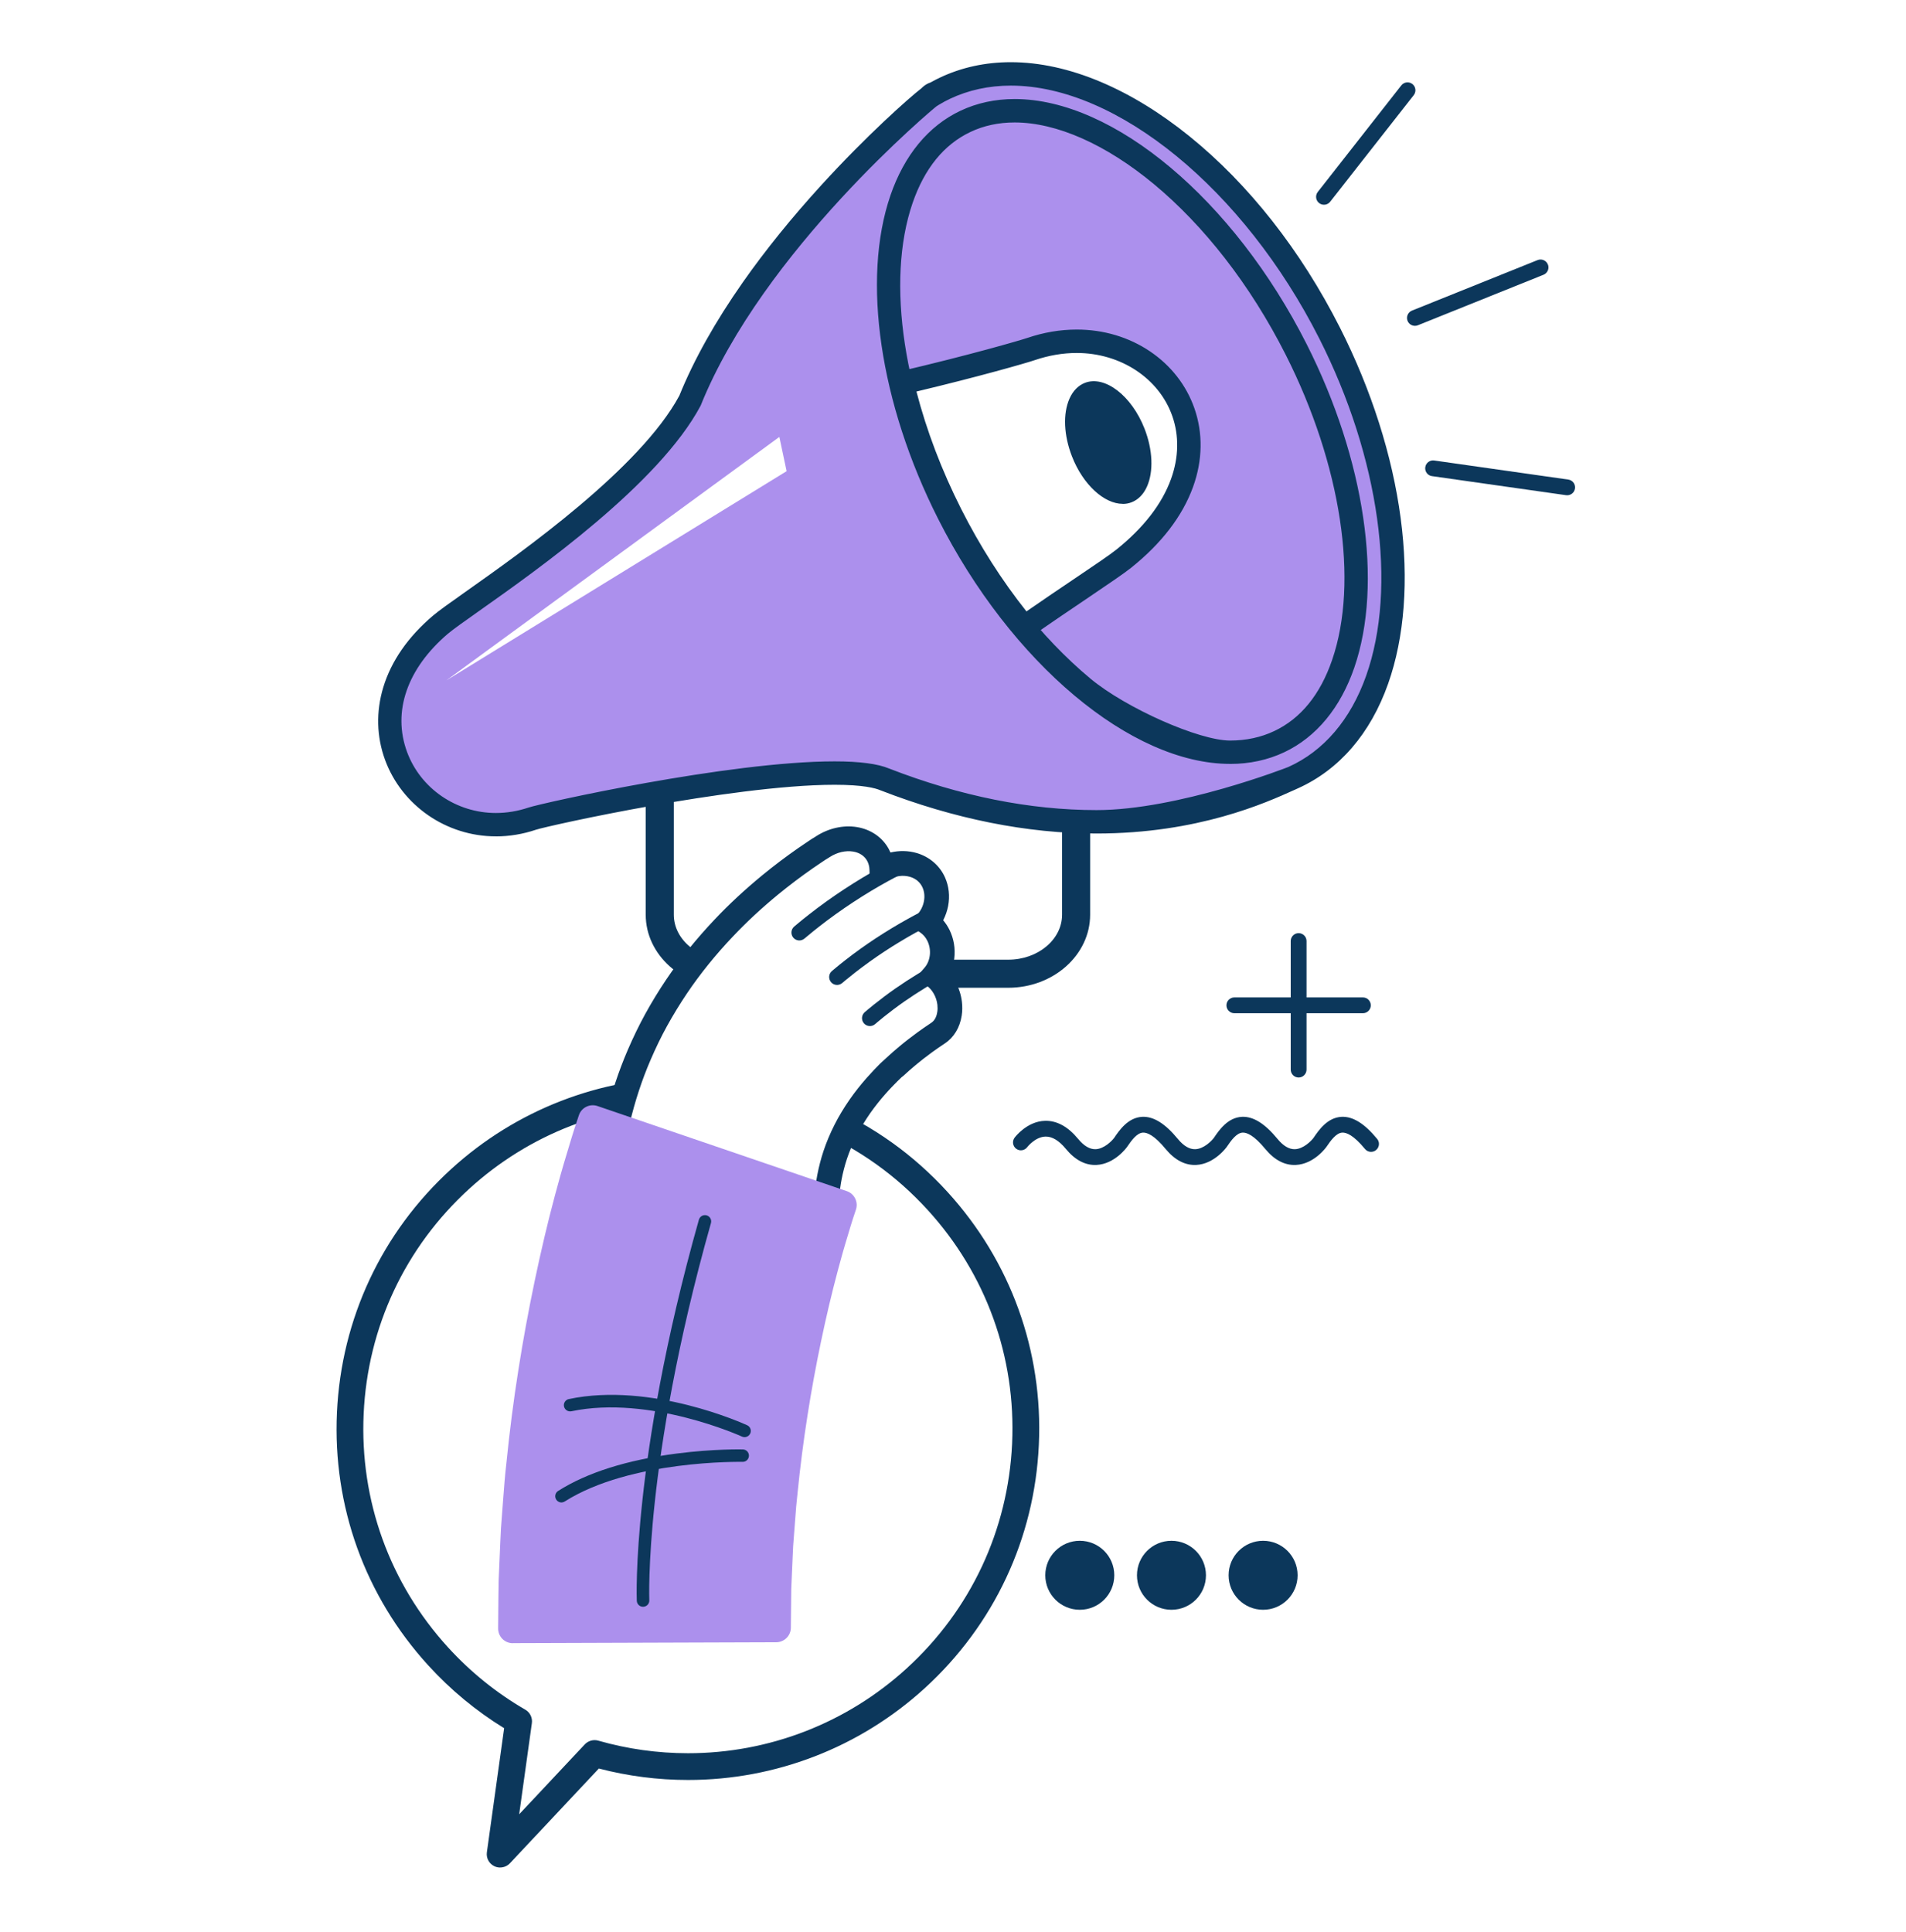 <svg width="521" height="528" viewBox="0 0 521 528" fill="none" xmlns="http://www.w3.org/2000/svg">
<rect width="521" height="528" fill="white"/>
<path d="M337.406 272.631H352.816V257.221C352.816 256.031 353.786 255.061 354.976 255.061C356.166 255.061 357.136 256.031 357.136 257.221V272.631H372.546C373.736 272.631 374.706 273.601 374.706 274.791C374.706 275.981 373.736 276.951 372.546 276.951H357.136V292.361C357.136 293.551 356.166 294.521 354.976 294.521C353.786 294.521 352.816 293.551 352.816 292.361V276.951H337.406C336.216 276.951 335.246 275.981 335.246 274.791C335.246 273.601 336.216 272.631 337.406 272.631Z" fill="#0C375B"/>
<path d="M125.786 322.242C163.486 287.872 221.906 290.562 256.286 328.262C290.656 365.962 287.966 424.382 250.266 458.762C225.696 481.172 192.316 487.822 162.526 479.292L136.706 506.802L141.766 470.482C133.766 465.852 126.326 459.932 119.766 452.742C85.396 415.042 88.086 356.622 125.786 322.242V322.242Z" fill="white"/>
<path d="M135.766 508.751C134.916 508.341 134.436 507.441 134.556 506.511L139.416 471.611C131.546 466.891 124.396 461.031 118.156 454.191C101.146 435.531 92.416 411.371 93.576 386.141C94.736 360.921 105.656 337.661 124.316 320.641C141.766 304.731 164.376 295.961 187.976 295.961C200.996 295.961 213.636 298.571 225.546 303.711C237.866 309.031 248.736 316.801 257.856 326.801C274.866 345.461 283.596 369.631 282.436 394.851C281.276 420.071 270.356 443.331 251.696 460.351C234.246 476.261 211.636 485.021 188.036 485.021C179.626 485.021 171.276 483.911 163.176 481.711L138.256 508.271C137.836 508.721 137.266 508.951 136.686 508.951C136.366 508.951 136.056 508.881 135.756 508.741L135.766 508.751ZM163.116 477.221C171.216 479.541 179.606 480.711 188.056 480.711C210.576 480.711 232.146 472.351 248.806 457.161C266.616 440.931 277.026 418.731 278.136 394.651C279.246 370.581 270.916 347.511 254.676 329.711C245.976 320.171 235.596 312.751 223.846 307.671C212.486 302.761 200.416 300.281 187.986 300.281C165.466 300.281 143.886 308.641 127.236 323.831C109.426 340.061 99.006 362.261 97.896 386.331C96.786 410.401 105.116 433.461 121.346 451.271C127.616 458.141 134.846 463.971 142.836 468.601C143.596 469.041 144.016 469.901 143.896 470.761L139.776 500.361L160.946 477.801C161.356 477.361 161.936 477.121 162.516 477.121C162.716 477.121 162.916 477.151 163.106 477.201L163.116 477.221Z" fill="#0C375B"/>
<path d="M335.836 430.58C335.836 435.79 340.056 440.01 345.266 440.01C350.476 440.01 354.696 435.79 354.696 430.58C354.696 425.37 350.476 421.15 345.266 421.15C340.056 421.15 335.836 425.37 335.836 430.58Z" fill="#0C375B"/>
<path d="M310.786 430.58C310.786 435.79 315.006 440.01 320.216 440.01C325.426 440.01 329.646 435.79 329.646 430.58C329.646 425.37 325.426 421.15 320.216 421.15C315.006 421.15 310.786 425.37 310.786 430.58Z" fill="#0C375B"/>
<path d="M285.726 430.58C285.726 435.79 289.946 440.01 295.156 440.01C300.366 440.01 304.586 435.79 304.586 430.58C304.586 425.37 300.366 421.15 295.156 421.15C289.946 421.15 285.726 425.37 285.726 430.58Z" fill="#0C375B"/>
<path d="M135.766 508.751C134.916 508.341 134.436 507.441 134.556 506.511L139.416 471.611C131.546 466.891 124.396 461.031 118.156 454.191C101.146 435.531 92.416 411.371 93.576 386.141C94.736 360.921 105.656 337.661 124.316 320.641C141.766 304.731 164.376 295.961 187.976 295.961C200.996 295.961 213.636 298.571 225.546 303.711C237.866 309.031 248.736 316.801 257.856 326.801C274.866 345.461 283.596 369.631 282.436 394.851C281.276 420.071 270.356 443.331 251.696 460.351C234.246 476.261 211.636 485.021 188.036 485.021C179.626 485.021 171.276 483.911 163.176 481.711L138.256 508.271C137.836 508.721 137.266 508.951 136.686 508.951C136.366 508.951 136.056 508.881 135.756 508.741L135.766 508.751ZM163.116 477.221C171.216 479.541 179.606 480.711 188.056 480.711C210.576 480.711 232.146 472.351 248.806 457.161C266.616 440.931 277.026 418.731 278.136 394.651C279.246 370.581 270.916 347.511 254.676 329.711C245.976 320.171 235.596 312.751 223.846 307.671C212.486 302.761 200.416 300.281 187.986 300.281C165.466 300.281 143.886 308.641 127.236 323.831C109.426 340.061 99.006 362.261 97.896 386.331C96.786 410.401 105.116 433.461 121.346 451.271C127.616 458.141 134.846 463.971 142.836 468.601C143.596 469.041 144.016 469.901 143.896 470.761L139.776 500.361L160.946 477.801C161.356 477.361 161.936 477.121 162.516 477.121C162.716 477.121 162.916 477.151 163.106 477.201L163.116 477.221Z" fill="#0C375B"/>
<path d="M136.706 510.461C136.166 510.461 135.616 510.341 135.126 510.101C133.686 509.411 132.866 507.881 133.086 506.301L137.806 472.381C130.136 467.671 123.166 461.901 117.066 455.211C99.786 436.261 90.916 411.711 92.106 386.081C93.296 360.451 104.376 336.831 123.336 319.541C141.066 303.371 164.036 294.471 188.006 294.471C201.236 294.471 214.076 297.121 226.166 302.341C238.686 307.751 249.736 315.641 258.996 325.801C276.276 344.751 285.146 369.301 283.966 394.931C282.786 420.561 271.696 444.181 252.746 461.471C235.016 477.631 212.056 486.531 188.076 486.531C179.846 486.531 171.646 485.481 163.696 483.401L139.386 509.301C138.696 510.031 137.726 510.451 136.716 510.451L136.706 510.461ZM187.996 297.471C164.766 297.471 142.516 306.091 125.346 321.761C106.986 338.501 96.236 361.391 95.096 386.221C93.946 411.041 102.536 434.831 119.286 453.191C125.416 459.911 132.456 465.681 140.206 470.331L141.056 470.841L136.056 506.721C136.016 507.001 136.166 507.281 136.426 507.401C136.666 507.521 136.996 507.461 137.186 507.261L162.726 480.051L163.596 480.291C171.566 482.451 179.796 483.541 188.056 483.541C211.276 483.541 233.526 474.921 250.706 459.261C269.066 442.521 279.806 419.631 280.956 394.801C282.106 369.981 273.516 346.191 256.766 327.831C247.796 317.991 237.096 310.341 224.966 305.101C213.246 300.041 200.806 297.481 187.996 297.481V297.471ZM137.646 504.841L142.416 470.571C142.456 470.311 142.326 470.041 142.096 469.911C133.976 465.211 126.626 459.281 120.256 452.301C103.756 434.201 95.286 410.751 96.416 386.281C97.546 361.811 108.136 339.241 126.236 322.741C143.166 307.301 165.106 298.801 188.006 298.801C200.646 298.801 212.906 301.331 224.456 306.321C236.406 311.481 246.956 319.021 255.806 328.721C272.316 346.821 280.776 370.271 279.646 394.741C278.516 419.211 267.926 441.781 249.826 458.281C232.896 473.721 210.956 482.221 188.066 482.221C179.486 482.221 170.956 481.021 162.716 478.671C162.476 478.601 162.226 478.671 162.056 478.851L137.656 504.851L137.646 504.841ZM187.996 301.791C165.846 301.791 144.626 310.011 128.256 324.951C110.746 340.921 100.496 362.741 99.406 386.421C98.316 410.101 106.506 432.771 122.466 450.281C128.636 457.041 135.736 462.771 143.596 467.321C144.886 468.071 145.586 469.511 145.386 470.991L141.916 495.911L159.856 476.791C160.776 475.811 162.226 475.401 163.536 475.781C171.506 478.061 179.756 479.221 188.066 479.221C210.206 479.221 231.426 471.001 247.806 456.061C265.316 440.091 275.556 418.271 276.656 394.591C277.746 370.921 269.556 348.241 253.586 330.731C245.026 321.341 234.826 314.051 223.266 309.061C212.096 304.231 200.226 301.791 188.006 301.791H187.996Z" fill="#0C375B"/>
<path d="M198.906 269.991H275.596C287.946 269.991 297.986 261.031 297.986 250.021V196.561C297.986 194.441 296.266 192.721 294.146 192.721C292.026 192.721 290.316 194.441 290.316 196.561V250.021C290.316 256.801 283.716 262.321 275.596 262.321H198.906C190.786 262.321 184.186 256.801 184.186 250.021V196.561C184.186 194.441 182.466 192.721 180.346 192.721C178.226 192.721 176.506 194.441 176.506 196.561V250.021C176.506 261.031 186.546 269.991 198.896 269.991H198.906Z" fill="#0C375B"/>
<path d="M135.546 225.409C138.886 225.409 142.246 224.849 145.536 223.739C148.786 222.649 200.116 211.289 228.166 211.289C236.106 211.289 239.966 212.219 241.816 212.999C241.846 213.009 241.866 213.019 241.896 213.029C261.696 220.709 281.166 224.609 299.766 224.609C326.826 224.609 344.916 216.429 352.636 212.939L353.506 212.549C363.996 207.839 371.926 198.589 376.456 185.789C380.776 173.579 381.906 158.449 379.726 142.029C377.506 125.279 371.876 107.629 363.446 90.99C352.956 70.29 339.026 52.559 323.146 39.719C307.576 27.13 290.956 20.189 276.326 20.189C269.856 20.189 263.786 21.509 258.286 24.119C257.426 24.52 256.566 24.98 255.656 25.5C255.176 25.599 254.736 25.84 254.376 26.18L253.996 26.54C251.566 28.34 239.646 38.789 226.956 52.69C214.336 66.51 197.456 87.59 188.606 109.529C177.586 130.139 144.906 153.219 129.176 164.319C124.996 167.279 121.966 169.409 120.446 170.709C108.336 181.009 103.786 194.429 108.266 206.599C112.406 217.849 123.366 225.399 135.546 225.399V225.409Z" fill="#AC90ED"/>
<path d="M105.726 207.54C110.256 219.84 122.236 228.11 135.546 228.11C139.176 228.11 142.826 227.5 146.396 226.3C148.006 225.77 161.516 222.66 178.386 219.68C193.076 217.09 213.636 213.99 228.166 214C236.046 214 239.436 214.94 240.756 215.5C240.806 215.52 240.856 215.54 240.906 215.56C261.026 223.37 280.816 227.32 299.756 227.32C327.396 227.32 345.856 218.97 353.736 215.41C354.046 215.27 354.326 215.14 354.596 215.02C365.776 210 374.206 200.21 378.986 186.7C383.446 174.09 384.616 158.53 382.386 141.69C380.126 124.65 374.406 106.7 365.836 89.78C355.186 68.74 341.006 50.71 324.836 37.63C316.946 31.25 308.846 26.28 300.746 22.86C292.336 19.3 284.116 17.5 276.326 17.5C269.456 17.5 262.996 18.91 257.146 21.68C256.316 22.07 255.486 22.5 254.626 22.99C253.856 23.23 253.126 23.65 252.526 24.23C252.526 24.23 252.416 24.34 252.206 24.54C249.046 26.98 237.516 37.14 224.976 50.88C216.846 59.79 209.626 68.71 203.536 77.4C195.986 88.16 190.146 98.59 186.176 108.39C175.386 128.4 143.156 151.16 127.636 162.12C123.396 165.12 120.326 167.28 118.706 168.66C111.936 174.42 107.416 180.93 105.266 188.02C103.286 194.55 103.446 201.3 105.746 207.54H105.726ZM122.186 172.77C129.366 166.67 176.976 137.17 191.046 110.68C207.736 69.14 253.846 29.8 255.716 28.63C256.046 28.31 256.226 28.14 256.226 28.14L256.286 28.26C257.296 27.65 258.346 27.07 259.426 26.56C264.666 24.08 270.356 22.89 276.306 22.89C304.936 22.89 339.766 50.25 361.016 92.21C386.686 142.9 383.096 196.3 352.376 210.09C351.176 210.63 321.486 221.92 299.736 221.92C283.836 221.92 264.776 219.03 242.846 210.52C239.626 209.16 234.466 208.6 228.146 208.6C199.946 208.6 148.716 219.82 144.656 221.18C141.546 222.22 138.476 222.71 135.526 222.71C112.856 222.71 96.796 194.36 122.166 172.77H122.186Z" fill="#0C375B"/>
<path d="M135.546 228.61C122.026 228.61 109.856 220.21 105.256 207.71C102.926 201.36 102.756 194.5 104.766 187.87C106.946 180.69 111.526 174.09 118.356 168.28C119.986 166.9 123.026 164.75 127.236 161.77C142.786 150.79 174.966 128.06 185.696 108.15C189.656 98.36 195.516 87.9 203.086 77.11C209.196 68.4 216.426 59.46 224.566 50.54C236.826 37.1 248.446 26.78 251.856 24.14L252.136 23.87C252.776 23.27 253.546 22.8 254.386 22.53C255.246 22.04 256.066 21.62 256.896 21.23C262.816 18.42 269.346 17 276.286 17C284.156 17 292.446 18.82 300.916 22.4C309.046 25.84 317.196 30.83 325.126 37.24C341.356 50.36 355.576 68.45 366.266 89.55C374.856 106.52 380.596 124.52 382.866 141.62C385.116 158.54 383.926 174.18 379.446 186.87C374.626 200.51 366.096 210.4 354.786 215.48L353.926 215.87C346.016 219.45 327.486 227.83 299.736 227.83C280.746 227.83 260.886 223.86 240.706 216.03L240.566 215.98C239.256 215.42 235.936 214.51 228.136 214.51H228.126C213.646 214.51 193.116 217.6 178.446 220.19C161.596 223.17 148.126 226.26 146.526 226.79C142.916 228.01 139.206 228.62 135.526 228.62L135.546 228.61ZM106.196 207.37C110.646 219.48 122.446 227.61 135.546 227.61C139.126 227.61 142.716 227.01 146.236 225.83C147.856 225.29 161.396 222.18 178.296 219.19C193.006 216.59 213.596 213.5 228.146 213.5H228.156C236.126 213.5 239.586 214.46 240.946 215.04L241.066 215.09C261.136 222.88 280.876 226.83 299.746 226.83C327.286 226.83 345.676 218.51 353.526 214.96L354.386 214.57C365.436 209.61 373.776 199.91 378.506 186.54C382.936 174 384.106 158.52 381.876 141.76C379.626 124.77 373.916 106.88 365.376 90.01C354.756 69.04 340.616 51.06 324.506 38.02C316.646 31.67 308.586 26.72 300.536 23.32C284.836 16.68 269.686 16.28 257.326 22.14C256.506 22.53 255.696 22.95 254.836 23.43L254.736 23.47C254.026 23.69 253.366 24.08 252.826 24.59L252.506 24.9C249.076 27.56 237.516 37.83 225.296 51.22C217.186 60.11 209.976 69.02 203.896 77.69C196.366 88.42 190.546 98.81 186.596 108.58C175.726 128.74 143.416 151.56 127.886 162.53C123.616 165.55 120.586 167.69 118.996 169.04C112.306 174.73 107.836 181.17 105.706 188.16C103.756 194.58 103.916 201.22 106.176 207.36L106.196 207.37ZM135.546 223.22C124.276 223.22 114.146 216.24 110.326 205.85C106.176 194.58 110.496 182.07 121.866 172.39C123.316 171.16 126.306 169.05 130.446 166.13C146.336 154.91 179.406 131.55 190.616 110.45C207.426 68.61 253.236 29.99 255.386 28.26L256.386 27.3L256.506 27.55C257.446 27 258.336 26.53 259.226 26.1C264.426 23.64 270.186 22.39 276.326 22.39C305.706 22.39 340.716 51 361.476 91.98C378.116 124.84 383.056 160.51 374.376 185.06C370.056 197.27 362.526 206.09 352.596 210.55C352.336 210.67 322.156 222.42 299.756 222.42C281.436 222.42 262.236 218.57 242.686 210.99C239.716 209.73 234.836 209.1 228.166 209.1C199.246 209.1 148.256 220.52 144.846 221.66C141.776 222.69 138.656 223.21 135.556 223.21L135.546 223.22ZM122.506 173.16C111.296 182.69 107.206 194.49 111.256 205.51C114.936 215.51 124.696 222.22 135.546 222.22C138.536 222.22 141.556 221.72 144.516 220.72C147.936 219.57 199.126 208.11 228.156 208.11C234.956 208.11 239.966 208.77 243.046 210.07C262.466 217.61 281.546 221.43 299.746 221.43C321.966 221.43 351.916 209.76 352.176 209.64C361.846 205.3 369.196 196.68 373.426 184.73C382.026 160.43 377.096 125.06 360.576 92.44C339.986 51.79 305.336 23.4 276.316 23.4C270.326 23.4 264.716 24.62 259.646 27.02C258.636 27.5 257.626 28.04 256.546 28.7L255.986 29.06C255.566 29.32 208.576 68.4 191.516 110.88C180.176 132.24 146.976 155.69 131.016 166.96C126.896 169.87 123.926 171.97 122.506 173.17V173.16Z" fill="#0C375B"/>
<path d="M336.246 205.6C341.106 205.6 345.626 204.62 349.706 202.69C357.646 198.94 363.686 191.57 367.176 181.4C374.796 159.19 369.876 126.29 354.336 95.53C344.626 76.31 331.916 59.85 317.566 47.91C303.876 36.52 289.596 30.25 277.356 30.25C272.496 30.25 267.976 31.23 263.896 33.15C255.956 36.9 249.916 44.27 246.426 54.44C238.806 76.65 243.726 109.55 259.266 140.31C268.976 159.53 281.696 176 296.036 187.93C309.726 199.32 324.006 205.59 336.246 205.59V205.6Z" fill="#AC90ED"/>
<path d="M256.856 141.54C277.196 181.8 309.936 208.3 336.246 208.3C341.416 208.3 346.326 207.28 350.856 205.14C378.446 192.09 381.076 142.48 356.736 94.32C336.406 54.06 303.666 27.57 277.356 27.57C272.186 27.57 267.276 28.59 262.746 30.73C235.156 43.78 232.526 93.39 256.856 141.55V141.54ZM248.976 55.33C252.276 45.73 257.676 39.09 265.046 35.6C268.756 33.84 272.896 32.96 277.346 32.96C288.956 32.96 302.616 39.01 315.826 49.99C322.636 55.65 329.146 62.46 335.186 70.22C341.466 78.29 347.096 87.22 351.906 96.75C367.136 126.88 371.996 158.98 364.606 180.53C361.306 190.14 355.906 196.77 348.536 200.26C344.826 202.02 340.686 202.9 336.236 202.9C327.766 202.9 307.826 194.24 297.756 185.87C290.946 180.21 284.436 173.4 278.396 165.64C272.116 157.57 266.486 148.65 261.666 139.11C246.436 108.98 241.576 76.88 248.966 55.33H248.976Z" fill="#0C375B"/>
<path d="M336.246 208.8C309.176 208.8 276.346 181.23 256.406 141.77C240.486 110.27 235.506 76.42 243.396 53.42C247.176 42.41 253.786 34.41 262.526 30.28C267.036 28.15 272.026 27.07 277.356 27.07C304.426 27.07 337.246 54.63 357.186 94.1C373.106 125.6 378.096 159.45 370.206 182.45C366.426 193.46 359.816 201.46 351.076 205.6C346.576 207.73 341.586 208.81 336.246 208.81V208.8ZM277.356 28.07C272.176 28.07 267.326 29.12 262.956 31.19C254.466 35.2 248.036 43.01 244.346 53.75C236.536 76.5 241.506 110.05 257.306 141.32C277.076 180.46 309.546 207.8 336.246 207.8C341.426 207.8 346.276 206.75 350.646 204.68C359.136 200.67 365.566 192.86 369.256 182.11C377.066 159.36 372.096 125.81 356.296 94.54C336.526 55.4 304.066 28.06 277.366 28.06L277.356 28.07ZM336.246 203.41C327.416 203.41 307.466 194.6 297.446 186.26C290.606 180.58 284.066 173.74 278.006 165.96C271.696 157.86 266.056 148.9 261.226 139.34C245.946 109.09 241.066 76.85 248.506 55.18L248.976 55.34L248.506 55.18C251.846 45.44 257.346 38.71 264.836 35.16C268.616 33.37 272.826 32.47 277.356 32.47C289.076 32.47 302.856 38.56 316.156 49.62C322.986 55.31 329.526 62.14 335.596 69.92C341.886 78 347.536 86.96 352.376 96.53C367.666 126.78 372.536 159.03 365.106 180.69C361.766 190.43 356.266 197.17 348.776 200.71C344.996 202.5 340.786 203.4 336.256 203.4L336.246 203.41ZM277.356 33.47C272.976 33.47 268.906 34.34 265.266 36.07C258.026 39.5 252.706 46.04 249.446 55.51C242.096 76.93 246.946 108.89 262.116 138.9C266.916 148.4 272.526 157.3 278.786 165.35C284.806 173.08 291.296 179.86 298.076 185.5C307.776 193.56 327.746 202.42 336.236 202.42C340.616 202.42 344.686 201.55 348.326 199.82C355.566 196.4 360.886 189.85 364.136 180.38C371.486 158.96 366.626 127.01 351.456 96.99C346.646 87.47 341.036 78.57 334.786 70.54C328.766 62.81 322.276 56.03 315.496 50.39C302.376 39.48 288.826 33.47 277.336 33.47H277.356Z" fill="#0C375B"/>
<path d="M122.016 185.97L213.036 119.43L215.016 128.79L122.016 185.97Z" fill="white"/>
<path d="M279.956 172.421C272.546 163.451 265.696 153.071 259.876 141.541C253.776 129.461 249.366 117.291 246.626 105.621C265.046 101.311 279.506 97.171 281.806 96.391C316.256 84.701 344.796 123.531 307.166 153.691C303.686 156.491 293.016 163.301 279.966 172.421H279.956Z" fill="white"/>
<path d="M277.876 173.16C270.106 163.75 263.236 153.2 257.466 141.78C251.406 129.8 246.876 117.51 243.996 105.26C243.836 104.56 243.946 103.83 244.326 103.22C244.706 102.61 245.306 102.18 246.006 102.01C265.016 97.57 279.056 93.49 280.936 92.85C285.376 91.34 289.876 90.58 294.306 90.58C301.546 90.58 308.386 92.62 314.086 96.48C319.706 100.28 323.816 105.56 325.996 111.74C328.346 118.45 328.226 125.77 325.636 132.93C322.786 140.81 317.136 148.17 308.856 154.81C306.876 156.4 302.886 159.09 297.376 162.81C292.946 165.79 287.436 169.51 281.516 173.65C281.046 173.98 280.506 174.14 279.976 174.14C279.196 174.14 278.426 173.8 277.896 173.16H277.876ZM282.676 97.96C280.206 98.81 266.676 102.65 249.886 106.64C252.686 117.6 256.856 128.59 262.276 139.34C267.476 149.62 273.586 159.18 280.466 167.79C285.636 164.2 290.416 160.98 294.346 158.33C299.546 154.82 303.656 152.05 305.466 150.6C312.966 144.59 318.036 138.03 320.546 131.09C322.706 125.11 322.826 119.04 320.886 113.52C317.196 103.02 306.516 95.97 294.296 95.97C290.466 95.97 286.546 96.64 282.666 97.95L282.676 97.96Z" fill="#0C375B"/>
<path d="M279.966 174.64C279.006 174.64 278.106 174.22 277.496 173.48C269.696 164.04 262.806 153.45 257.026 142.01C250.956 130 246.406 117.67 243.516 105.38C243.326 104.56 243.466 103.68 243.906 102.96C244.356 102.24 245.056 101.73 245.896 101.53C264.856 97.1 278.906 93.02 280.786 92.38C285.276 90.85 289.826 90.08 294.316 90.08C301.656 90.08 308.586 92.15 314.376 96.06C320.086 99.92 324.266 105.29 326.476 111.57C328.866 118.39 328.746 125.83 326.116 133.1C323.226 141.07 317.536 148.51 309.176 155.2C307.186 156.79 303.236 159.46 297.776 163.15L297.666 163.23C293.256 166.2 287.776 169.9 281.806 174.06C281.266 174.44 280.636 174.64 279.976 174.64H279.966ZM278.266 172.84C278.976 173.69 280.306 173.88 281.216 173.24C287.186 169.07 292.676 165.37 297.086 162.4L297.196 162.32C302.646 158.65 306.576 155.99 308.536 154.42C316.746 147.84 322.336 140.56 325.156 132.76C327.706 125.71 327.836 118.5 325.516 111.9C323.376 105.82 319.326 100.63 313.806 96.89C308.186 93.09 301.446 91.08 294.306 91.08C289.926 91.08 285.486 91.84 281.096 93.33C279.206 93.97 265.106 98.07 246.116 102.5C245.546 102.64 245.056 102.98 244.746 103.48C244.436 103.97 244.346 104.58 244.476 105.14C247.356 117.35 251.876 129.6 257.906 141.55C263.656 152.93 270.496 163.45 278.256 172.84H278.266ZM280.376 168.47L280.086 168.11C273.186 159.48 267.046 149.88 261.846 139.57C256.406 128.8 252.226 117.76 249.416 106.77L249.286 106.28L249.786 106.16C266.846 102.1 280.126 98.31 282.526 97.49C286.466 96.16 290.426 95.48 294.316 95.48C306.746 95.48 317.616 102.67 321.376 113.37C323.356 119 323.236 125.19 321.036 131.27C318.496 138.29 313.366 144.93 305.796 151C303.976 152.46 299.876 155.23 294.686 158.73L294.236 159.03C290.456 161.58 285.766 164.75 280.766 168.21L280.386 168.48L280.376 168.47ZM250.506 107.01C253.296 117.77 257.406 128.57 262.736 139.12C267.836 149.22 273.836 158.63 280.576 167.12C285.436 163.76 289.996 160.68 293.676 158.2L294.076 157.93C299.286 154.41 303.376 151.66 305.166 150.22C312.586 144.27 317.616 137.78 320.096 130.93C322.216 125.06 322.336 119.1 320.436 113.7C316.816 103.4 306.326 96.48 294.316 96.48C290.536 96.48 286.676 97.14 282.846 98.44C280.446 99.26 267.366 103 250.506 107.02V107.01Z" fill="#0C375B"/>
<path d="M293.486 124.581C296.906 133.331 303.896 138.811 309.116 136.821C314.336 134.821 315.796 126.101 312.386 117.351C308.966 108.591 301.966 103.111 296.756 105.111C291.536 107.111 290.076 115.831 293.496 124.591L293.486 124.581Z" fill="#0C375B"/>
<path d="M306.886 137.721C301.846 137.721 296.036 132.491 293.026 124.761C290.776 118.991 290.516 113.091 292.336 108.971C293.276 106.841 294.746 105.341 296.576 104.641C302.036 102.541 309.336 108.171 312.856 117.171C315.106 122.941 315.356 128.851 313.536 132.971C312.596 135.101 311.126 136.601 309.296 137.301C308.526 137.601 307.716 137.741 306.886 137.741V137.721ZM293.956 124.401C297.266 132.891 303.986 138.251 308.936 136.351C310.506 135.751 311.786 134.431 312.616 132.551C314.306 128.731 314.036 122.971 311.916 117.521C308.596 109.031 301.876 103.671 296.926 105.561C295.356 106.161 294.076 107.481 293.246 109.361C291.556 113.181 291.826 118.941 293.956 124.391V124.401Z" fill="#0C375B"/>
<path d="M168.866 328.58C168.106 328.56 167.386 328.11 166.876 327.32C166.376 326.52 166.086 325.45 166.176 324.34C166.176 324.34 166.206 323.89 166.266 323.04C166.296 322.62 166.336 322.09 166.386 321.48C166.436 320.86 166.516 320.15 166.596 319.36C166.936 316.18 167.546 311.629 168.816 306.239C170.086 300.859 171.976 294.64 174.706 288.32C176.066 285.16 177.596 281.96 179.316 278.83C181.036 275.7 182.916 272.62 184.906 269.66C188.896 263.73 193.376 258.329 197.816 253.649C202.246 248.959 206.656 245.03 210.526 241.85C214.396 238.68 217.736 236.26 220.096 234.61C221.276 233.79 222.216 233.16 222.856 232.74C223.496 232.31 223.836 232.09 223.836 232.09C223.996 231.98 224.166 231.89 224.346 231.8L224.976 231.39C227.786 229.58 230.966 228.96 233.696 229.4C236.436 229.85 238.736 231.36 239.996 233.69C240.656 234.91 240.976 236.23 241.016 237.57L241.276 237.43C243.916 235.98 246.926 235.62 249.616 236.4C252.246 237.16 254.236 238.92 255.256 241.25C256.076 243.11 256.206 245.1 255.856 246.97C255.496 248.84 254.656 250.61 253.396 252.05C254.686 252.92 255.756 254.14 256.486 255.61C257.446 257.54 257.726 259.61 257.496 261.54C257.256 263.47 256.496 265.26 255.286 266.66C256.446 267.5 257.446 268.629 258.206 269.989C259.496 272.319 259.866 274.87 259.536 277.09C259.196 279.32 258.146 281.219 256.406 282.369C256.406 282.369 255.616 282.89 254.456 283.69C253.296 284.5 251.786 285.599 250.326 286.739C248.866 287.879 247.466 289.05 246.446 289.94C245.936 290.39 245.516 290.77 245.226 291.03C244.936 291.3 244.776 291.45 244.776 291.45C244.676 291.55 244.556 291.63 244.436 291.7C244.436 291.7 244.306 291.82 244.046 292.06C243.806 292.29 243.446 292.64 242.986 293.09C242.086 293.98 240.826 295.26 239.446 296.84C238.056 298.42 236.536 300.29 235.096 302.34C233.666 304.4 232.296 306.62 231.156 308.88C230.006 311.15 229.046 313.449 228.316 315.649C227.586 317.849 227.076 319.95 226.726 321.78C226.376 323.61 226.206 325.18 226.086 326.28C226.016 326.83 226.016 327.27 225.986 327.57C225.966 327.87 225.956 328.03 225.956 328.03C225.896 329.1 224.586 329.95 222.996 329.92L168.896 328.58H168.866Z" fill="white"/>
<path d="M262.436 273.921C262.576 275.141 262.556 276.351 262.376 277.531C261.896 280.651 260.336 283.221 257.986 284.781C257.936 284.811 257.186 285.311 256.086 286.071C255.306 286.621 253.736 287.731 252.086 289.021C250.846 289.981 249.476 291.111 248.326 292.121L246.726 293.561C246.556 293.721 246.376 293.871 246.186 293.991L244.986 295.141C244.086 296.031 242.896 297.251 241.586 298.741C240.076 300.461 238.676 302.231 237.436 304.001C235.966 306.121 234.706 308.201 233.706 310.191C232.626 312.331 231.726 314.471 231.026 316.571C230.416 318.431 229.906 320.371 229.526 322.331C229.206 323.981 229.046 325.391 228.926 326.581V326.621C228.886 326.881 228.876 327.121 228.866 327.351C228.856 327.521 228.846 327.671 228.836 327.811L228.806 328.221C228.636 330.841 226.056 332.851 222.916 332.791L168.796 331.451C167.066 331.411 165.476 330.461 164.456 328.861C163.596 327.501 163.186 325.781 163.306 324.121L163.516 321.251C163.556 320.781 163.606 320.271 163.666 319.731L163.736 319.061C164.226 314.401 164.976 309.991 166.016 305.571C167.526 299.161 169.556 292.971 172.066 287.171C173.566 283.701 175.156 280.421 176.796 277.441C178.546 274.251 180.476 271.091 182.526 268.051C186.296 262.441 190.736 256.931 195.726 251.671C199.646 247.521 203.896 243.591 208.696 239.631C211.916 237.001 215.196 234.521 218.456 232.251C219.666 231.411 220.616 230.771 221.276 230.331L222.256 229.681C222.476 229.541 222.686 229.411 222.906 229.301L223.406 228.971C226.676 226.861 230.596 225.981 234.156 226.561C237.816 227.161 240.866 229.261 242.526 232.321C242.746 232.741 242.946 233.161 243.116 233.601C245.546 232.951 248.086 232.951 250.426 233.631C253.796 234.611 256.526 236.961 257.896 240.091C258.896 242.351 259.166 244.941 258.686 247.501C258.416 248.951 257.916 250.331 257.206 251.601C257.936 252.421 258.566 253.341 259.056 254.341C260.206 256.661 260.656 259.311 260.336 261.901C260.146 263.441 259.696 264.901 259.026 266.221C259.666 266.941 260.226 267.741 260.706 268.611C261.626 270.271 262.206 272.061 262.416 273.931L262.436 273.921ZM242.906 289.261L243.306 288.891L244.526 287.801C245.276 287.151 246.756 285.871 248.556 284.471C250.316 283.101 251.976 281.921 252.816 281.331C253.956 280.541 254.746 280.021 254.836 279.961C256.076 279.131 256.536 277.701 256.696 276.651C256.796 275.981 256.806 275.281 256.726 274.571C256.596 273.451 256.256 272.381 255.696 271.391C255.156 270.411 254.446 269.611 253.606 269.001L251.066 267.161L253.116 264.791C253.946 263.831 254.476 262.591 254.646 261.191C254.826 259.721 254.576 258.201 253.916 256.891C253.416 255.891 252.676 255.031 251.786 254.431L249.096 252.611L251.236 250.161C252.156 249.111 252.776 247.821 253.036 246.431C253.296 245.021 253.166 243.621 252.626 242.401C251.936 240.821 250.576 239.671 248.826 239.161C246.866 238.591 244.616 238.871 242.666 239.951L238.306 242.351L238.156 237.661C238.126 236.711 237.896 235.831 237.476 235.061C236.666 233.551 235.156 232.551 233.246 232.241C231.076 231.881 228.636 232.451 226.546 233.801L225.786 234.291L225.636 234.361C225.566 234.401 225.486 234.441 225.426 234.481L224.466 235.121C223.836 235.541 222.926 236.161 221.756 236.961C218.626 239.141 215.466 241.531 212.366 244.061C207.756 247.861 203.686 251.641 199.926 255.611C195.146 260.641 190.906 265.911 187.316 271.251C185.356 274.151 183.526 277.161 181.856 280.201C180.296 283.031 178.786 286.131 177.366 289.441C174.996 294.941 173.066 300.811 171.636 306.881C170.656 311.061 169.946 315.241 169.476 319.651L169.406 320.341C169.356 320.841 169.306 321.291 169.266 321.711L169.056 324.551C169.026 324.981 169.116 325.411 169.276 325.721L223.046 327.051C223.046 327.051 223.106 327.051 223.126 327.051V327.031C223.146 326.761 223.166 326.401 223.216 325.971C223.316 325.021 223.506 323.271 223.886 321.251C224.316 319.041 224.876 316.861 225.576 314.761C226.366 312.391 227.376 309.991 228.586 307.601C229.706 305.381 231.106 303.061 232.736 300.721C234.106 298.761 235.636 296.831 237.286 294.951C238.716 293.321 239.996 292.021 240.956 291.061L242.726 289.371L242.906 289.271V289.261Z" fill="#0C375B"/>
<path d="M223.046 333.3C223.046 333.3 222.956 333.3 222.906 333.3L168.786 331.96C166.886 331.91 165.156 330.88 164.036 329.14C163.126 327.7 162.676 325.86 162.806 324.09L163.016 321.22C163.056 320.74 163.106 320.23 163.166 319.68L163.236 319.01C163.736 314.34 164.486 309.9 165.526 305.46C167.036 299.03 169.086 292.81 171.606 286.97C173.106 283.49 174.706 280.2 176.356 277.19C178.126 273.97 180.056 270.8 182.106 267.76C185.886 262.14 190.346 256.61 195.366 251.31C199.296 247.16 203.546 243.21 208.376 239.23C211.586 236.6 214.886 234.11 218.166 231.83C219.376 230.99 220.326 230.34 220.996 229.91L221.966 229.26C222.196 229.11 222.426 228.97 222.666 228.85L223.126 228.55C226.506 226.37 230.546 225.47 234.226 226.07C238.046 226.69 241.226 228.88 242.956 232.09C243.116 232.39 243.266 232.7 243.406 233.02C245.816 232.45 248.276 232.5 250.556 233.16C254.076 234.18 256.916 236.63 258.346 239.9C259.386 242.27 259.676 244.93 259.176 247.6C258.916 248.98 258.456 250.3 257.816 251.54C258.486 252.33 259.056 253.2 259.516 254.12C260.716 256.54 261.176 259.25 260.846 261.97C260.666 263.45 260.256 264.86 259.636 266.15C260.206 266.82 260.716 267.57 261.166 268.37C262.116 270.09 262.716 271.94 262.936 273.87C263.086 275.13 263.066 276.39 262.876 277.61C262.376 280.87 260.746 283.56 258.276 285.2C258.176 285.26 257.436 285.75 256.386 286.48C255.606 287.02 254.046 288.13 252.406 289.41C251.196 290.36 249.826 291.48 248.666 292.5L247.076 293.94C246.886 294.11 246.696 294.27 246.486 294.41L245.346 295.51C244.476 296.38 243.296 297.58 241.976 299.08C240.476 300.78 239.096 302.54 237.856 304.29C236.396 306.4 235.156 308.46 234.166 310.42C233.096 312.54 232.206 314.66 231.516 316.73C230.906 318.57 230.406 320.49 230.036 322.43C229.726 324.04 229.576 325.39 229.436 326.64C229.406 326.92 229.386 327.13 229.376 327.33L229.306 328.27C229.126 331.11 226.386 333.3 223.046 333.3V333.3ZM231.966 226.88C229.136 226.88 226.216 227.75 223.686 229.39L223.186 229.72C222.936 229.85 222.736 229.97 222.536 230.1L221.566 230.75C220.906 231.18 219.966 231.83 218.756 232.66C215.496 234.93 212.226 237.4 209.036 240.01C204.246 243.96 200.016 247.89 196.116 252.01C191.136 257.26 186.706 262.75 182.966 268.33C180.926 271.34 179.006 274.49 177.256 277.68C175.616 280.67 174.026 283.93 172.546 287.37C170.046 293.15 168.016 299.32 166.526 305.69C165.486 310.09 164.746 314.48 164.256 319.12L164.186 319.79C164.126 320.33 164.076 320.83 164.036 321.3L163.826 324.17C163.706 325.73 164.096 327.35 164.896 328.61C165.826 330.07 167.266 330.93 168.826 330.96L222.946 332.3C225.776 332.36 228.176 330.55 228.326 328.2L228.386 327.33C228.406 327.05 228.416 326.82 228.446 326.57C228.576 325.32 228.746 323.88 229.056 322.24C229.436 320.26 229.946 318.3 230.566 316.41C231.276 314.3 232.186 312.13 233.276 309.97C234.286 307.97 235.556 305.87 237.046 303.72C238.306 301.93 239.716 300.15 241.236 298.42C242.566 296.9 243.766 295.68 244.656 294.8L245.866 293.64C246.096 293.47 246.256 293.35 246.406 293.2L248.006 291.75C249.186 290.72 250.566 289.58 251.796 288.62C253.456 287.32 255.036 286.2 255.816 285.66C256.886 284.92 257.626 284.43 257.716 284.37C259.956 282.89 261.436 280.43 261.886 277.46C262.056 276.33 262.076 275.16 261.936 273.98C261.726 272.18 261.166 270.45 260.286 268.85C259.816 268.01 259.276 267.24 258.666 266.55L258.436 266.29L258.596 265.99C259.246 264.72 259.676 263.32 259.856 261.84C260.166 259.32 259.736 256.81 258.616 254.56C258.146 253.61 257.546 252.72 256.836 251.93L256.596 251.67L256.766 251.36C257.446 250.13 257.926 248.8 258.186 247.41C258.646 244.94 258.386 242.48 257.426 240.3C256.116 237.31 253.506 235.06 250.276 234.12C248.036 233.47 245.606 233.46 243.236 234.09L242.806 234.21L242.646 233.79C242.486 233.37 242.296 232.96 242.076 232.56C240.496 229.63 237.576 227.62 234.066 227.05C233.376 226.94 232.666 226.88 231.946 226.88H231.966ZM223.046 327.54L168.976 326.2L168.836 325.95C168.626 325.56 168.516 325.02 168.556 324.51L168.766 321.67C168.806 321.25 168.846 320.79 168.906 320.29L168.976 319.6C169.446 315.19 170.156 310.99 171.146 306.77C172.576 300.67 174.516 294.77 176.906 289.24C178.336 285.92 179.856 282.79 181.426 279.96C183.106 276.9 184.946 273.88 186.906 270.97C190.516 265.6 194.776 260.32 199.566 255.27C203.326 251.29 207.416 247.5 212.046 243.68C215.156 241.14 218.326 238.74 221.466 236.56C222.636 235.75 223.546 235.13 224.186 234.71L225.146 234.07C225.226 234.02 225.316 233.96 225.416 233.92L225.556 233.85L226.266 233.38C228.456 231.96 231.026 231.37 233.316 231.75C235.386 232.09 237.016 233.18 237.906 234.83C238.366 235.67 238.616 236.62 238.646 237.65L238.776 241.52L242.426 239.51C244.496 238.37 246.886 238.07 248.966 238.68C250.866 239.23 252.336 240.48 253.086 242.2C253.656 243.51 253.816 245 253.526 246.52C253.246 247.99 252.586 249.36 251.606 250.48L249.846 252.5L252.066 254.01C253.026 254.67 253.826 255.58 254.356 256.66C255.046 258.05 255.326 259.68 255.136 261.25C254.956 262.74 254.386 264.07 253.496 265.11L251.796 267.07L253.896 268.59C254.796 269.24 255.546 270.1 256.136 271.15C256.716 272.2 257.086 273.34 257.226 274.52C257.316 275.27 257.306 276.02 257.196 276.74C257.026 277.89 256.516 279.46 255.116 280.39C255.016 280.45 254.236 280.97 253.106 281.75C252.286 282.32 250.646 283.49 248.876 284.87C247.066 286.28 245.586 287.55 244.866 288.18L243.036 289.77L241.306 291.42C240.286 292.44 239.056 293.7 237.666 295.28C236.026 297.14 234.506 299.07 233.146 301C231.526 303.33 230.146 305.62 229.036 307.82C227.836 310.19 226.836 312.58 226.056 314.91C225.366 316.98 224.806 319.14 224.386 321.34C224.006 323.35 223.816 325.08 223.716 326.01C223.666 326.43 223.646 326.78 223.626 327.04L223.596 327.48L223.036 327.54H223.046ZM169.616 325.21L222.666 326.53C222.676 326.35 222.696 326.13 222.726 325.9C222.826 324.96 223.016 323.2 223.406 321.15C223.836 318.92 224.406 316.71 225.106 314.6C225.896 312.22 226.926 309.78 228.146 307.37C229.276 305.13 230.686 302.79 232.326 300.43C233.706 298.46 235.246 296.51 236.916 294.62C238.326 293.02 239.576 291.74 240.606 290.7L242.976 288.53L244.196 287.44C244.926 286.8 246.426 285.51 248.256 284.09C250.046 282.69 251.706 281.52 252.536 280.94C253.686 280.14 254.486 279.62 254.576 279.56C255.666 278.84 256.066 277.55 256.206 276.6C256.306 275.97 256.306 275.32 256.236 274.65C256.116 273.6 255.786 272.59 255.266 271.65C254.756 270.73 254.096 269.98 253.316 269.42L250.336 267.26L252.746 264.48C253.506 263.59 253.996 262.44 254.156 261.15C254.326 259.78 254.086 258.35 253.476 257.13C253.016 256.2 252.336 255.42 251.516 254.86L248.356 252.72L250.866 249.84C251.726 248.85 252.306 247.65 252.556 246.35C252.806 245.03 252.676 243.74 252.186 242.62C251.556 241.17 250.316 240.12 248.706 239.66C246.866 239.13 244.766 239.4 242.926 240.41L237.846 243.2L237.666 237.7C237.636 236.82 237.426 236.02 237.046 235.32C236.306 233.95 234.936 233.04 233.176 232.76C231.126 232.43 228.816 232.97 226.836 234.25L225.876 234.85C225.816 234.88 225.766 234.91 225.716 234.94L224.756 235.58C224.126 236 223.216 236.61 222.056 237.42C218.936 239.59 215.796 241.97 212.706 244.49C208.106 248.28 204.046 252.05 200.316 256C195.556 261.01 191.336 266.25 187.756 271.57C185.816 274.45 183.986 277.45 182.316 280.48C180.766 283.29 179.266 286.38 177.846 289.68C175.476 295.16 173.566 301 172.136 307.04C171.156 311.22 170.446 315.37 169.986 319.75L169.916 320.44C169.866 320.93 169.816 321.39 169.776 321.79L169.566 324.63C169.546 324.85 169.566 325.07 169.626 325.27L169.616 325.21Z" fill="#0C375B"/>
<path d="M248.466 236.28C248.566 237.15 248.126 238.03 247.306 238.45L246.026 239.1C245.286 239.48 244.136 240.09 242.756 240.85C239.736 242.5 236.216 244.62 233.096 246.68C230.026 248.7 226.676 251.1 223.906 253.28C222.776 254.17 221.736 255 220.996 255.63L219.876 256.56C218.956 257.32 217.596 257.2 216.836 256.29C216.076 255.37 216.196 254.01 217.106 253.25L218.216 252.32C218.996 251.67 220.066 250.8 221.236 249.89C224.096 247.64 227.556 245.16 230.726 243.08C233.936 240.97 237.566 238.78 240.676 237.08C242.096 236.3 243.286 235.67 244.056 235.28L245.346 234.62C246.406 234.08 247.706 234.5 248.246 235.56C248.366 235.79 248.436 236.04 248.466 236.29V236.28Z" fill="#0C375B"/>
<path d="M255.456 250.64C255.556 251.51 255.116 252.39 254.296 252.81L253.076 253.43C252.376 253.8 251.416 254.3 250.296 254.92C247.606 256.4 244.506 258.27 241.776 260.07C239.076 261.84 236.146 263.95 233.706 265.86C232.656 266.69 231.776 267.39 231.166 267.9L230.186 268.72C229.266 269.48 227.906 269.36 227.146 268.44C226.386 267.52 226.506 266.16 227.426 265.4L228.396 264.59C229.036 264.05 229.946 263.31 231.036 262.46C233.556 260.48 236.606 258.29 239.396 256.46C242.216 254.61 245.426 252.67 248.206 251.14C249.366 250.49 250.346 249.98 251.066 249.6L252.316 248.96C253.376 248.42 254.676 248.84 255.216 249.9C255.336 250.13 255.406 250.38 255.436 250.63L255.456 250.64Z" fill="#0C375B"/>
<path d="M257.016 266.1C257.116 266.94 256.716 267.79 255.936 268.23C255.926 268.23 254.796 268.87 253.166 269.86C251.236 271.03 249.076 272.44 247.236 273.72C245.366 275.02 243.316 276.56 241.626 277.92C240.156 279.1 239.216 279.92 239.206 279.93C238.306 280.71 236.946 280.62 236.156 279.72C235.376 278.82 235.466 277.46 236.366 276.67C236.406 276.64 237.386 275.78 238.916 274.56C240.686 273.14 242.816 271.54 244.766 270.18C246.676 268.85 248.916 267.39 250.926 266.17C252.626 265.14 253.766 264.5 253.816 264.47C254.856 263.88 256.166 264.25 256.756 265.29C256.906 265.55 256.986 265.82 257.016 266.1V266.1Z" fill="#0C375B"/>
<path d="M162.026 306.119C162.026 306.119 161.976 306.269 161.876 306.559C161.786 306.829 161.646 307.239 161.466 307.779C161.296 308.299 161.086 308.949 160.836 309.699C160.586 310.469 160.316 311.319 160.026 312.259C159.726 313.209 159.406 314.269 159.046 315.409C158.716 316.539 158.356 317.769 157.966 319.079C157.176 321.709 156.406 324.629 155.526 327.839C152.086 340.649 148.336 357.719 145.636 375.029C144.276 383.679 143.176 392.369 142.356 400.559C141.876 404.639 141.636 408.629 141.336 412.399C141.196 414.279 141.056 416.119 140.926 417.889C140.826 419.669 140.766 421.389 140.686 423.039C140.546 426.349 140.416 429.379 140.296 432.059C140.236 434.749 140.236 437.109 140.206 439.039C140.176 442.909 140.156 445.129 140.156 445.129L212.156 444.889C212.156 444.889 212.176 443.059 212.206 439.859C212.226 438.259 212.226 436.319 212.266 434.089C212.366 431.849 212.476 429.329 212.596 426.579C212.656 425.199 212.706 423.769 212.786 422.289C212.896 420.809 213.016 419.269 213.136 417.689C213.396 414.529 213.576 411.199 213.996 407.749C214.676 400.859 215.606 393.509 216.766 386.179C219.046 371.529 222.246 356.979 225.096 346.369C225.826 343.739 226.456 341.289 227.096 339.189C227.406 338.139 227.696 337.149 227.966 336.239C228.236 335.349 228.496 334.529 228.726 333.799C228.956 333.059 229.156 332.399 229.336 331.859C229.516 331.309 229.666 330.849 229.796 330.469C229.916 330.089 230.016 329.799 230.066 329.639C230.126 329.469 230.156 329.379 230.156 329.379L162.016 306.119H162.026Z" fill="#AC90ED"/>
<path d="M140.166 449.15C139.106 449.15 138.086 448.73 137.326 447.97C136.576 447.21 136.156 446.18 136.166 445.11L136.236 437.03C136.246 435.52 136.266 433.83 136.306 431.98L136.766 421.34C136.816 420.15 136.866 418.92 136.946 417.67L137.366 412.1C137.446 411.1 137.516 410.1 137.596 409.09C137.816 406.19 138.036 403.19 138.406 400.09C139.256 391.53 140.366 382.86 141.706 374.4C144.176 358.56 147.816 341.21 151.676 326.8L152.356 324.32C152.976 322.05 153.556 319.91 154.156 317.92L156.246 310.97C156.536 310.03 156.796 309.19 157.046 308.43L158.246 304.81C158.956 302.72 161.236 301.61 163.326 302.32L231.466 325.58C232.476 325.92 233.296 326.65 233.766 327.61C234.236 328.56 234.306 329.67 233.956 330.67L233.866 330.94C233.816 331.09 233.726 331.35 233.616 331.69L233.146 333.11C232.976 333.63 232.776 334.25 232.566 334.96L230.956 340.32C230.526 341.74 230.086 343.35 229.626 345.04C229.416 345.82 229.196 346.62 228.976 347.43C225.806 359.25 222.796 373.6 220.746 386.79C219.636 393.82 218.716 401 218.006 408.14C217.716 410.58 217.536 412.92 217.376 415.18C217.306 416.14 217.236 417.08 217.156 418.01L216.806 422.59C216.766 423.42 216.726 424.31 216.686 425.18L216.286 434.27C216.256 435.59 216.246 436.88 216.246 438.04C216.246 438.71 216.246 439.33 216.226 439.91L216.176 444.93C216.156 447.12 214.376 448.88 212.186 448.89L140.186 449.13H140.176L140.166 449.15ZM164.556 311.21C164.336 311.87 164.126 312.58 163.876 313.35L162.876 316.6L161.816 320.21C161.236 322.13 160.666 324.22 160.066 326.44L159.386 328.92C155.596 343.04 152.026 360.08 149.596 375.66C148.286 383.98 147.186 392.49 146.346 400.97C145.996 403.97 145.776 406.88 145.566 409.7C145.486 410.73 145.416 411.74 145.336 412.73L144.926 418.2C144.866 419.34 144.806 420.53 144.756 421.69L144.296 432.25C144.256 433.97 144.246 435.63 144.236 437.1L144.196 441.13L208.206 440.92V439.84C208.226 439.26 208.226 438.65 208.236 438C208.236 436.8 208.256 435.47 208.286 434.02L208.686 424.86C208.726 423.95 208.766 423.02 208.816 422.07L209.176 417.39C209.256 416.46 209.316 415.54 209.386 414.61C209.556 412.25 209.736 409.82 210.046 407.28C210.756 400.07 211.706 392.74 212.836 385.57C214.936 372.12 217.996 357.45 221.256 345.34C221.486 344.51 221.696 343.72 221.906 342.96C222.386 341.21 222.836 339.55 223.286 338.05L224.916 332.63C224.996 332.38 225.066 332.13 225.136 331.9L164.556 311.22V311.21Z" fill="#AC90ED"/>
<path d="M176.006 439.169C175.946 439.169 175.896 439.179 175.836 439.189C174.896 439.229 174.106 438.489 174.066 437.549C174.046 437.149 173.696 427.619 175.616 409.939C177.376 393.679 181.486 367.189 191.046 333.379C191.306 332.469 192.246 331.949 193.156 332.199C194.066 332.459 194.586 333.399 194.336 334.309C184.836 367.889 180.766 394.169 179.016 410.299C177.126 427.729 177.476 437.319 177.486 437.409C177.526 438.289 176.876 439.049 176.026 439.169H176.006Z" fill="#0C375B"/>
<path d="M153.716 410.659C153.076 410.749 152.406 410.469 152.036 409.879C151.526 409.089 151.766 408.029 152.566 407.529C160.516 402.489 171.436 399.049 185.026 397.299C195.096 396.009 202.736 396.169 203.056 396.179C203.996 396.199 204.746 396.979 204.716 397.919C204.696 398.859 203.916 399.609 202.976 399.579C202.666 399.579 172.376 398.989 154.386 410.399C154.176 410.529 153.946 410.619 153.706 410.649L153.716 410.659Z" fill="#0C375B"/>
<path d="M203.766 392.81C203.456 392.85 203.126 392.81 202.816 392.67C202.566 392.55 177.616 381.26 156.186 385.75C155.266 385.94 154.366 385.35 154.166 384.43C153.976 383.51 154.566 382.61 155.486 382.41C178.046 377.69 203.176 389.09 204.236 389.57C205.096 389.96 205.466 390.98 205.076 391.83C204.826 392.38 204.316 392.73 203.766 392.81V392.81Z" fill="#0C375B"/>
<path d="M335.346 313.47C335.346 313.47 332.026 318.18 326.976 318.42C323.936 318.56 321.126 317.09 318.616 314.05C315.496 310.26 313.536 309.53 312.426 309.58C310.806 309.66 309.336 311.63 308.096 313.47C308.066 313.52 304.776 318.18 299.726 318.42C296.686 318.56 293.876 317.09 291.366 314.05C289.496 311.77 287.616 310.63 285.796 310.67C282.986 310.73 280.836 313.5 280.786 313.56C280.076 314.51 278.726 314.71 277.776 314C276.816 313.29 276.616 311.94 277.326 310.98C277.466 310.8 280.716 306.48 285.666 306.36C288.896 306.28 291.936 307.95 294.706 311.31C296.276 313.22 297.876 314.16 299.456 314.12C301.806 314.05 303.956 311.83 304.546 311.04C305.966 308.94 308.336 305.45 312.236 305.27C315.316 305.12 318.496 307.1 321.956 311.31C323.526 313.22 325.126 314.16 326.706 314.12C329.056 314.05 331.206 311.83 331.796 311.04C333.216 308.94 335.586 305.45 339.486 305.27C342.566 305.12 345.746 307.1 349.206 311.31C350.776 313.22 352.376 314.16 353.946 314.12C356.296 314.05 358.446 311.83 359.036 311.04C360.456 308.94 362.826 305.45 366.726 305.27C369.806 305.12 372.986 307.1 376.446 311.31C376.776 311.71 376.936 312.2 376.936 312.68C376.936 313.3 376.666 313.92 376.146 314.35C375.226 315.11 373.866 314.98 373.106 314.05C369.986 310.26 368.026 309.53 366.916 309.58C365.296 309.66 363.826 311.63 362.586 313.47C362.556 313.52 359.276 318.18 354.216 318.42C351.176 318.56 348.366 317.09 345.856 314.05C342.736 310.26 340.776 309.53 339.666 309.58C338.046 309.66 336.576 311.63 335.336 313.48L335.346 313.47Z" fill="#0C375B"/>
<path d="M386.076 22.971C385.136 22.231 383.786 22.401 383.046 23.341L360.206 52.471C359.476 53.411 359.636 54.771 360.576 55.501C360.676 55.581 360.786 55.651 360.896 55.711C361.806 56.191 362.956 55.971 363.606 55.131L386.446 26.001C387.176 25.061 387.016 23.711 386.076 22.971V22.971Z" fill="#0C375B"/>
<path d="M430.516 133.522C430.686 132.342 429.866 131.252 428.686 131.082L392.036 125.872C390.856 125.702 389.766 126.522 389.596 127.702C389.466 128.622 389.936 129.492 390.716 129.912C390.926 130.032 391.166 130.112 391.426 130.142L428.076 135.352C429.256 135.522 430.346 134.702 430.516 133.522Z" fill="#0C375B"/>
<path d="M423.106 72.29C422.666 71.18 421.406 70.65 420.296 71.09L385.956 84.9C384.846 85.35 384.316 86.6 384.756 87.71C384.956 88.2 385.306 88.58 385.746 88.81C386.286 89.1 386.956 89.16 387.566 88.91L421.916 75.1C423.016 74.66 423.556 73.4 423.116 72.29H423.106Z" fill="#0C375B"/>
</svg>
